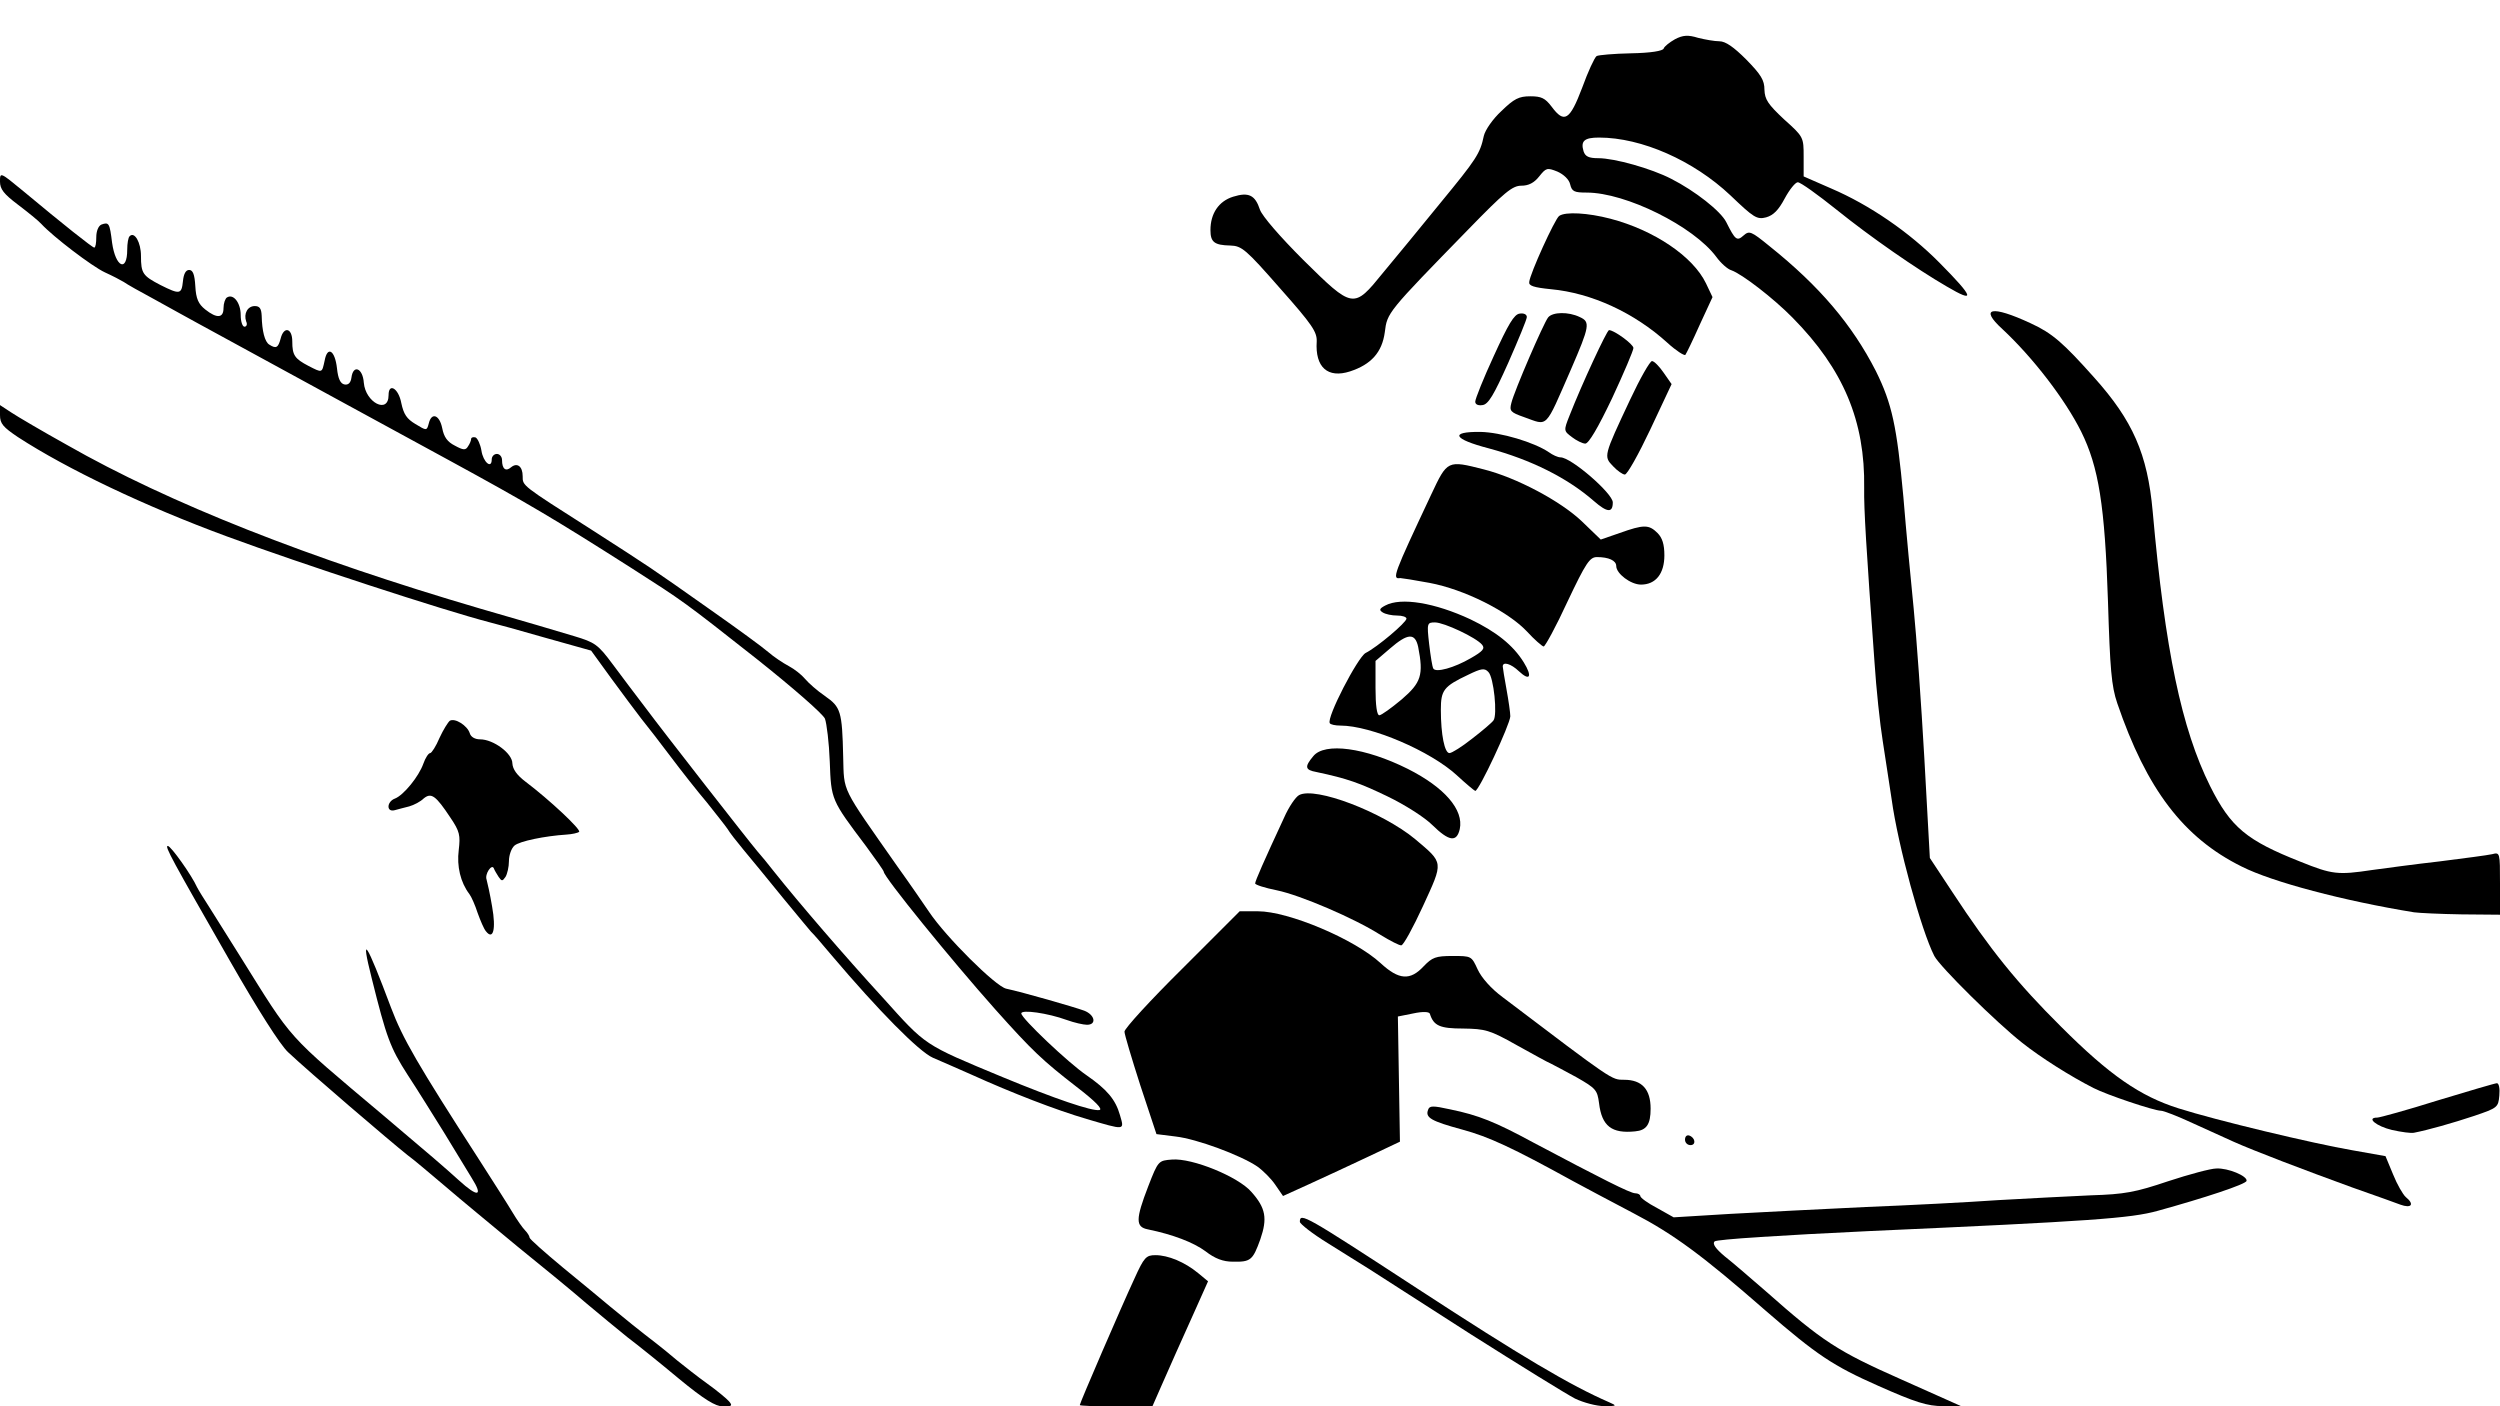 <svg xmlns="http://www.w3.org/2000/svg" id="outputsvg" style="transform:none;transform-origin:50% 50%;cursor:move;max-height:none" width="727" height="409" viewBox="0 0 7270 4090"><g id="l4tsbKRGOI1p13vVAPLifI4"><g><path id="pqD3Bi7Ms" d="M1974 4009 c-54 -45 -121 -99 -149 -120 -27 -22 -81 -66 -120 -99 -38 -33 -128 -107 -200 -165 -71 -59 -166 -137 -210 -175 -44 -37 -93 -79 -110 -91 -48 -38 -290 -245 -347 -299 -23 -21 -89 -125 -169 -265 -170 -297 -191 -335 -181 -335 9 0 70 86 85 120 4 8 20 34 35 57 15 24 56 89 91 145 155 248 130 221 415 461 141 119 178 151 220 189 56 51 72 48 38 -6 -15 -25 -51 -84 -81 -133 -30 -48 -77 -124 -106 -168 -50 -78 -61 -107 -104 -280 -34 -135 -16 -107 56 85 34 90 76 163 258 445 39 61 82 128 95 150 13 22 30 46 37 53 7 7 13 17 13 21 0 4 44 43 97 87 53 43 115 95 138 114 41 34 87 71 134 107 13 10 40 32 60 49 20 16 59 47 87 67 28 20 57 44 64 52 11 13 8 15 -17 15 -22 0 -55 -20 -129 -81z"/><path id="p13eTsXHn3" d="M3140 4086 c0 -6 120 -284 159 -368 28 -62 34 -68 61 -68 37 0 85 20 124 52 l29 24 -38 85 c-46 102 -66 147 -99 222 l-25 57 -105 0 c-59 0 -106 -2 -106 -4z"/><path id="poP83CdTo" d="M4580 4067 c-25 -13 -161 -97 -303 -187 -141 -91 -275 -176 -296 -190 -22 -14 -76 -47 -120 -75 -44 -27 -81 -56 -81 -62 0 -28 15 -19 340 193 305 199 447 283 560 332 23 10 22 11 -15 11 -22 0 -60 -10 -85 -22z"/><path id="pTRZhxpPS" d="M5462 4030 c-131 -58 -178 -89 -328 -219 -183 -160 -267 -222 -384 -283 -69 -36 -147 -78 -175 -93 -178 -98 -245 -129 -322 -150 -92 -25 -109 -35 -100 -58 4 -12 14 -12 64 -1 83 17 132 37 241 96 198 105 283 148 297 148 8 0 15 4 15 8 0 5 22 21 49 35 l48 27 164 -10 c90 -5 268 -14 394 -20 127 -5 300 -14 385 -20 85 -5 207 -11 270 -14 99 -3 130 -9 225 -41 61 -20 124 -37 140 -37 34 -2 91 22 88 36 -2 10 -124 50 -258 87 -79 22 -193 30 -840 59 -253 12 -443 24 -449 30 -7 7 3 21 29 43 22 17 76 64 120 102 165 146 208 174 393 256 l177 79 -55 -1 c-45 0 -80 -11 -188 -59z"/><path id="p132d3nXZT" d="M3506 3639 c-35 -26 -95 -49 -168 -64 -36 -7 -36 -29 1 -125 29 -75 30 -75 69 -78 59 -5 193 50 231 94 42 47 47 77 26 138 -22 61 -28 66 -80 65 -28 0 -52 -9 -79 -30z"/><path id="pLsisFsUr" d="M6980 3503 c-8 -3 -71 -26 -140 -50 -143 -52 -287 -107 -345 -133 -22 -10 -75 -34 -119 -54 -43 -20 -84 -36 -92 -36 -20 0 -157 -46 -196 -66 -67 -34 -154 -89 -208 -132 -75 -59 -239 -221 -255 -252 -38 -74 -106 -323 -124 -455 -7 -44 -18 -120 -26 -170 -8 -49 -19 -153 -24 -230 -24 -332 -31 -444 -30 -506 3 -194 -60 -345 -208 -495 -56 -57 -147 -127 -178 -138 -11 -3 -31 -21 -44 -39 -66 -89 -263 -187 -377 -187 -36 0 -43 -3 -48 -24 -3 -14 -19 -29 -37 -37 -30 -12 -33 -11 -53 14 -15 19 -31 27 -52 27 -26 0 -49 19 -155 128 -235 241 -235 241 -242 298 -8 59 -40 94 -101 114 -65 21 -102 -12 -97 -87 1 -28 -13 -49 -107 -155 -99 -113 -111 -123 -144 -124 -47 -1 -58 -10 -58 -45 0 -48 24 -84 66 -97 45 -14 64 -5 78 38 7 19 58 78 126 146 145 143 146 143 232 37 35 -42 110 -133 166 -202 106 -129 116 -144 127 -196 4 -17 26 -49 51 -72 37 -36 51 -43 84 -43 32 0 43 5 62 30 37 50 53 40 89 -55 17 -47 36 -88 42 -92 5 -3 50 -7 100 -8 58 -1 93 -7 95 -14 2 -6 17 -18 33 -27 23 -12 38 -13 67 -4 20 5 48 10 62 10 18 0 42 17 78 53 43 44 53 60 53 88 1 28 10 42 57 86 57 51 57 52 57 109 l0 57 80 35 c112 48 227 127 315 216 101 102 106 119 21 69 -88 -51 -222 -144 -320 -223 -55 -44 -105 -80 -113 -80 -7 0 -24 21 -38 47 -18 34 -33 49 -54 55 -27 7 -36 1 -104 -64 -107 -101 -258 -168 -382 -168 -43 0 -54 10 -45 40 5 15 15 20 43 20 47 0 154 30 212 60 69 35 144 94 160 126 26 52 31 56 50 39 17 -15 22 -13 76 31 145 116 240 228 309 363 47 95 61 160 80 366 8 99 22 245 30 325 8 80 22 276 31 435 l16 290 66 100 c109 166 188 264 316 391 141 141 230 202 341 237 110 35 390 102 506 122 l96 17 22 53 c12 30 29 59 37 66 26 21 17 34 -16 22z"/><path id="p1GBM0pCLc" d="M3709 3446 c-12 -18 -36 -42 -53 -54 -49 -33 -176 -80 -237 -87 l-56 -7 -47 -142 c-25 -78 -46 -148 -46 -156 0 -9 75 -91 168 -183 l167 -167 53 0 c89 0 281 81 357 151 53 49 86 51 125 9 25 -26 35 -30 84 -30 55 0 55 0 73 39 11 24 39 56 73 81 322 244 316 240 353 240 52 0 77 28 77 84 0 46 -12 63 -45 66 -68 7 -97 -15 -105 -82 -5 -38 -9 -43 -65 -75 -33 -18 -67 -36 -75 -40 -8 -3 -53 -28 -100 -54 -78 -44 -91 -47 -155 -48 -68 0 -86 -8 -97 -43 -2 -6 -20 -7 -48 -1 l-45 9 3 182 3 182 -93 44 c-51 24 -128 60 -170 79 l-77 35 -22 -32z"/><path id="pyPIf1ANq" d="M4900 3314 c0 -9 5 -14 12 -12 18 6 21 28 4 28 -9 0 -16 -7 -16 -16z"/><path id="p19El9qFev" d="M6956 3286 c-46 -11 -76 -36 -43 -36 7 0 87 -22 176 -50 89 -27 167 -50 172 -50 6 0 9 16 7 36 -3 34 -5 36 -73 59 -63 21 -134 41 -175 49 -8 2 -37 -2 -64 -8z"/><path id="p1CwLO2GDt" d="M3160 3254 c-89 -26 -218 -76 -335 -129 -38 -17 -89 -39 -112 -49 -41 -18 -159 -138 -293 -296 -30 -36 -57 -67 -61 -70 -3 -3 -40 -48 -83 -100 -42 -52 -94 -115 -114 -139 -20 -24 -41 -51 -46 -60 -6 -9 -33 -43 -60 -77 -28 -33 -76 -94 -106 -134 -30 -40 -68 -89 -85 -110 -16 -21 -56 -74 -88 -118 l-58 -80 -132 -37 c-73 -21 -145 -41 -162 -45 -135 -35 -551 -171 -765 -250 -239 -88 -465 -196 -608 -289 -43 -29 -52 -39 -52 -64 l0 -29 32 21 c18 12 91 55 163 95 296 169 704 330 1202 476 115 33 237 69 273 80 60 18 69 24 112 82 26 35 69 92 95 126 52 70 298 385 325 417 10 11 32 38 50 61 70 88 205 245 316 366 126 140 116 134 347 230 152 63 261 100 282 96 11 -2 -11 -25 -67 -68 -98 -76 -127 -103 -236 -225 -129 -145 -324 -385 -324 -400 0 -3 -24 -37 -52 -75 -101 -134 -101 -134 -105 -245 -2 -55 -9 -111 -14 -125 -6 -14 -93 -90 -200 -175 -212 -167 -211 -166 -361 -262 -231 -147 -302 -189 -533 -315 -132 -72 -262 -143 -290 -158 -27 -15 -126 -69 -220 -120 -93 -51 -192 -105 -220 -120 -27 -15 -84 -46 -125 -69 -41 -22 -82 -45 -90 -51 -8 -5 -33 -18 -55 -28 -37 -17 -151 -104 -185 -141 -8 -9 -39 -34 -68 -56 -41 -31 -52 -45 -52 -67 0 -28 0 -28 68 28 115 96 201 164 206 164 4 0 6 -14 6 -30 0 -18 6 -33 15 -37 22 -8 24 -4 31 53 10 71 44 87 44 20 0 -18 3 -36 7 -39 14 -15 33 18 33 57 0 51 5 58 57 85 56 28 61 27 65 -11 2 -21 8 -33 18 -33 11 0 16 13 18 47 2 37 9 52 29 68 34 27 53 25 53 -4 0 -14 5 -28 10 -31 19 -12 40 16 40 51 0 19 5 34 11 34 6 0 9 -7 5 -15 -8 -23 4 -45 25 -45 14 0 19 7 20 28 1 45 9 76 22 84 20 13 26 9 33 -17 9 -37 34 -32 34 8 0 40 7 50 47 71 41 21 39 21 47 -15 8 -44 30 -31 36 22 3 30 10 45 22 47 11 2 18 -5 20 -20 5 -39 33 -28 36 15 5 58 72 92 72 36 0 -37 29 -20 37 23 7 33 16 46 41 61 33 20 33 20 39 -2 8 -33 31 -25 39 14 5 26 15 40 37 51 24 13 31 14 38 2 5 -7 9 -17 9 -21 0 -5 6 -7 13 -5 6 3 14 20 17 38 5 34 30 55 30 26 0 -9 7 -16 15 -16 8 0 15 8 15 18 0 26 11 34 26 21 18 -15 34 -3 34 26 0 28 -4 25 200 155 174 112 166 106 350 236 74 52 148 106 164 120 16 14 43 32 60 41 17 9 38 26 47 37 10 12 36 35 58 50 46 32 50 44 53 176 3 106 -8 83 158 320 36 50 77 110 92 132 49 73 193 216 224 223 47 10 197 53 227 64 31 12 37 41 8 41 -10 0 -37 -6 -59 -14 -55 -20 -132 -31 -132 -19 0 14 137 144 190 180 59 41 84 70 97 116 13 45 16 44 -97 11z"/><path id="p17bkvPCUU" d="M4015 2719 c-77 -49 -234 -116 -302 -130 -35 -7 -63 -16 -63 -20 0 -7 25 -64 84 -191 14 -32 34 -61 44 -66 47 -25 241 49 337 128 84 71 83 64 23 195 -29 63 -57 114 -63 114 -5 1 -32 -13 -60 -30z"/><path id="p8nuxi2eQ" d="M1413 2708 c-6 -7 -16 -31 -24 -53 -7 -22 -18 -47 -24 -55 -26 -34 -37 -81 -31 -128 5 -43 3 -54 -24 -94 -43 -65 -56 -74 -78 -56 -9 9 -28 19 -42 23 -14 3 -33 9 -42 11 -25 7 -24 -25 1 -34 25 -10 69 -64 82 -101 6 -17 15 -31 20 -31 4 0 17 -20 27 -44 11 -24 25 -46 30 -50 15 -9 51 14 58 36 3 11 15 18 30 18 39 0 94 41 94 70 1 17 13 34 38 53 69 52 163 140 156 146 -3 3 -20 7 -37 8 -62 4 -136 19 -151 32 -9 8 -16 28 -16 45 0 17 -5 38 -10 46 -9 13 -11 13 -20 0 -5 -8 -12 -19 -14 -25 -6 -14 -27 17 -21 33 2 7 10 42 16 78 12 67 3 99 -18 72z"/><path id="pdmV8F06X" d="M7020 2653 c-203 -33 -412 -88 -501 -133 -170 -84 -277 -226 -362 -475 -17 -50 -21 -99 -27 -296 -9 -279 -27 -391 -78 -494 -47 -94 -140 -215 -229 -298 -68 -62 -32 -70 82 -17 63 29 94 56 185 158 112 125 155 222 170 389 36 404 84 632 167 799 60 120 106 158 263 220 92 37 108 39 208 24 37 -5 125 -17 196 -25 71 -9 140 -18 153 -21 23 -6 23 -5 23 85 l0 91 -112 -1 c-62 -1 -124 -4 -138 -6z"/><path id="pdatufZn3" d="M4165 2399 c-22 -22 -80 -59 -130 -83 -81 -39 -117 -52 -207 -71 -33 -6 -35 -15 -9 -46 33 -41 151 -25 275 37 107 54 163 119 151 175 -9 39 -31 36 -80 -12z"/><path id="pY2fTfjIv" d="M4237 2255 c-77 -71 -250 -145 -339 -145 -15 0 -29 -3 -31 -7 -10 -16 81 -191 104 -204 34 -17 119 -89 119 -100 0 -5 -12 -9 -27 -9 -16 0 -34 -4 -42 -9 -11 -7 -10 -11 7 -20 46 -25 145 -8 248 40 75 36 124 75 155 125 26 42 18 56 -14 26 -23 -22 -47 -29 -47 -14 0 4 5 34 11 67 6 33 11 68 11 78 -1 24 -91 217 -102 217 -3 -1 -27 -21 -53 -45z m44 -107 c30 -23 58 -47 62 -53 12 -15 1 -126 -15 -141 -11 -12 -21 -10 -58 8 -72 34 -80 45 -80 102 0 73 11 126 25 126 7 0 37 -19 66 -42z m-205 -114 c57 -49 64 -71 48 -153 -9 -41 -30 -40 -82 5 l-42 36 0 79 c0 50 4 79 11 79 6 0 35 -21 65 -46z m201 -120 c35 -20 42 -28 33 -39 -17 -21 -111 -65 -137 -65 -23 0 -24 2 -17 63 4 34 9 66 12 71 7 13 61 -2 109 -30z"/><path id="p11QzD0GK1" d="M4440 1836 c-56 -59 -182 -122 -283 -141 -43 -8 -81 -14 -85 -14 -25 4 -20 -9 90 -243 47 -100 47 -100 153 -73 95 24 223 92 285 151 l55 53 55 -19 c70 -25 85 -25 110 0 14 14 20 33 20 65 0 53 -25 85 -68 85 -30 0 -72 -32 -72 -54 0 -16 -22 -26 -56 -26 -21 0 -32 16 -86 130 -33 72 -65 130 -69 130 -4 0 -27 -20 -49 -44z"/><path id="pLhkRRsKs" d="M4635 1457 c-78 -68 -183 -120 -305 -153 -104 -27 -116 -49 -25 -48 59 1 156 30 199 59 11 8 26 15 34 15 31 0 152 105 152 131 0 31 -16 30 -55 -4z"/><path id="p7zRb6cWC" d="M4691 1356 c-28 -29 -28 -29 49 -193 29 -62 58 -113 64 -113 6 0 21 15 34 34 l23 33 -62 132 c-34 72 -67 131 -74 131 -6 0 -22 -11 -34 -24z"/><path id="p1B9qG94FY" d="M4571 1271 c-24 -18 -24 -19 -7 -62 36 -92 109 -249 115 -249 15 0 71 41 71 52 0 7 -28 73 -62 146 -41 86 -68 132 -78 132 -8 0 -26 -9 -39 -19z"/><path id="pCuLhqEnj" d="M4432 1213 c-40 -14 -43 -18 -37 -41 8 -34 94 -233 107 -249 13 -16 59 -17 92 -1 31 14 29 26 -26 153 -77 176 -65 163 -136 138z"/><path id="pmjcLHXJd" d="M4290 1168 c0 -8 24 -68 54 -133 42 -92 59 -121 75 -123 12 -2 21 2 21 10 0 7 -25 67 -54 133 -42 94 -58 121 -75 123 -13 2 -21 -2 -21 -10z"/><path id="p16nNaUgC" d="M4849 997 c-97 -88 -221 -145 -339 -156 -50 -5 -65 -10 -63 -21 2 -24 75 -184 87 -192 18 -13 84 -9 149 8 126 33 240 109 278 188 l19 40 -37 80 c-20 45 -39 84 -42 88 -3 3 -27 -12 -52 -35z"/></g></g></svg>